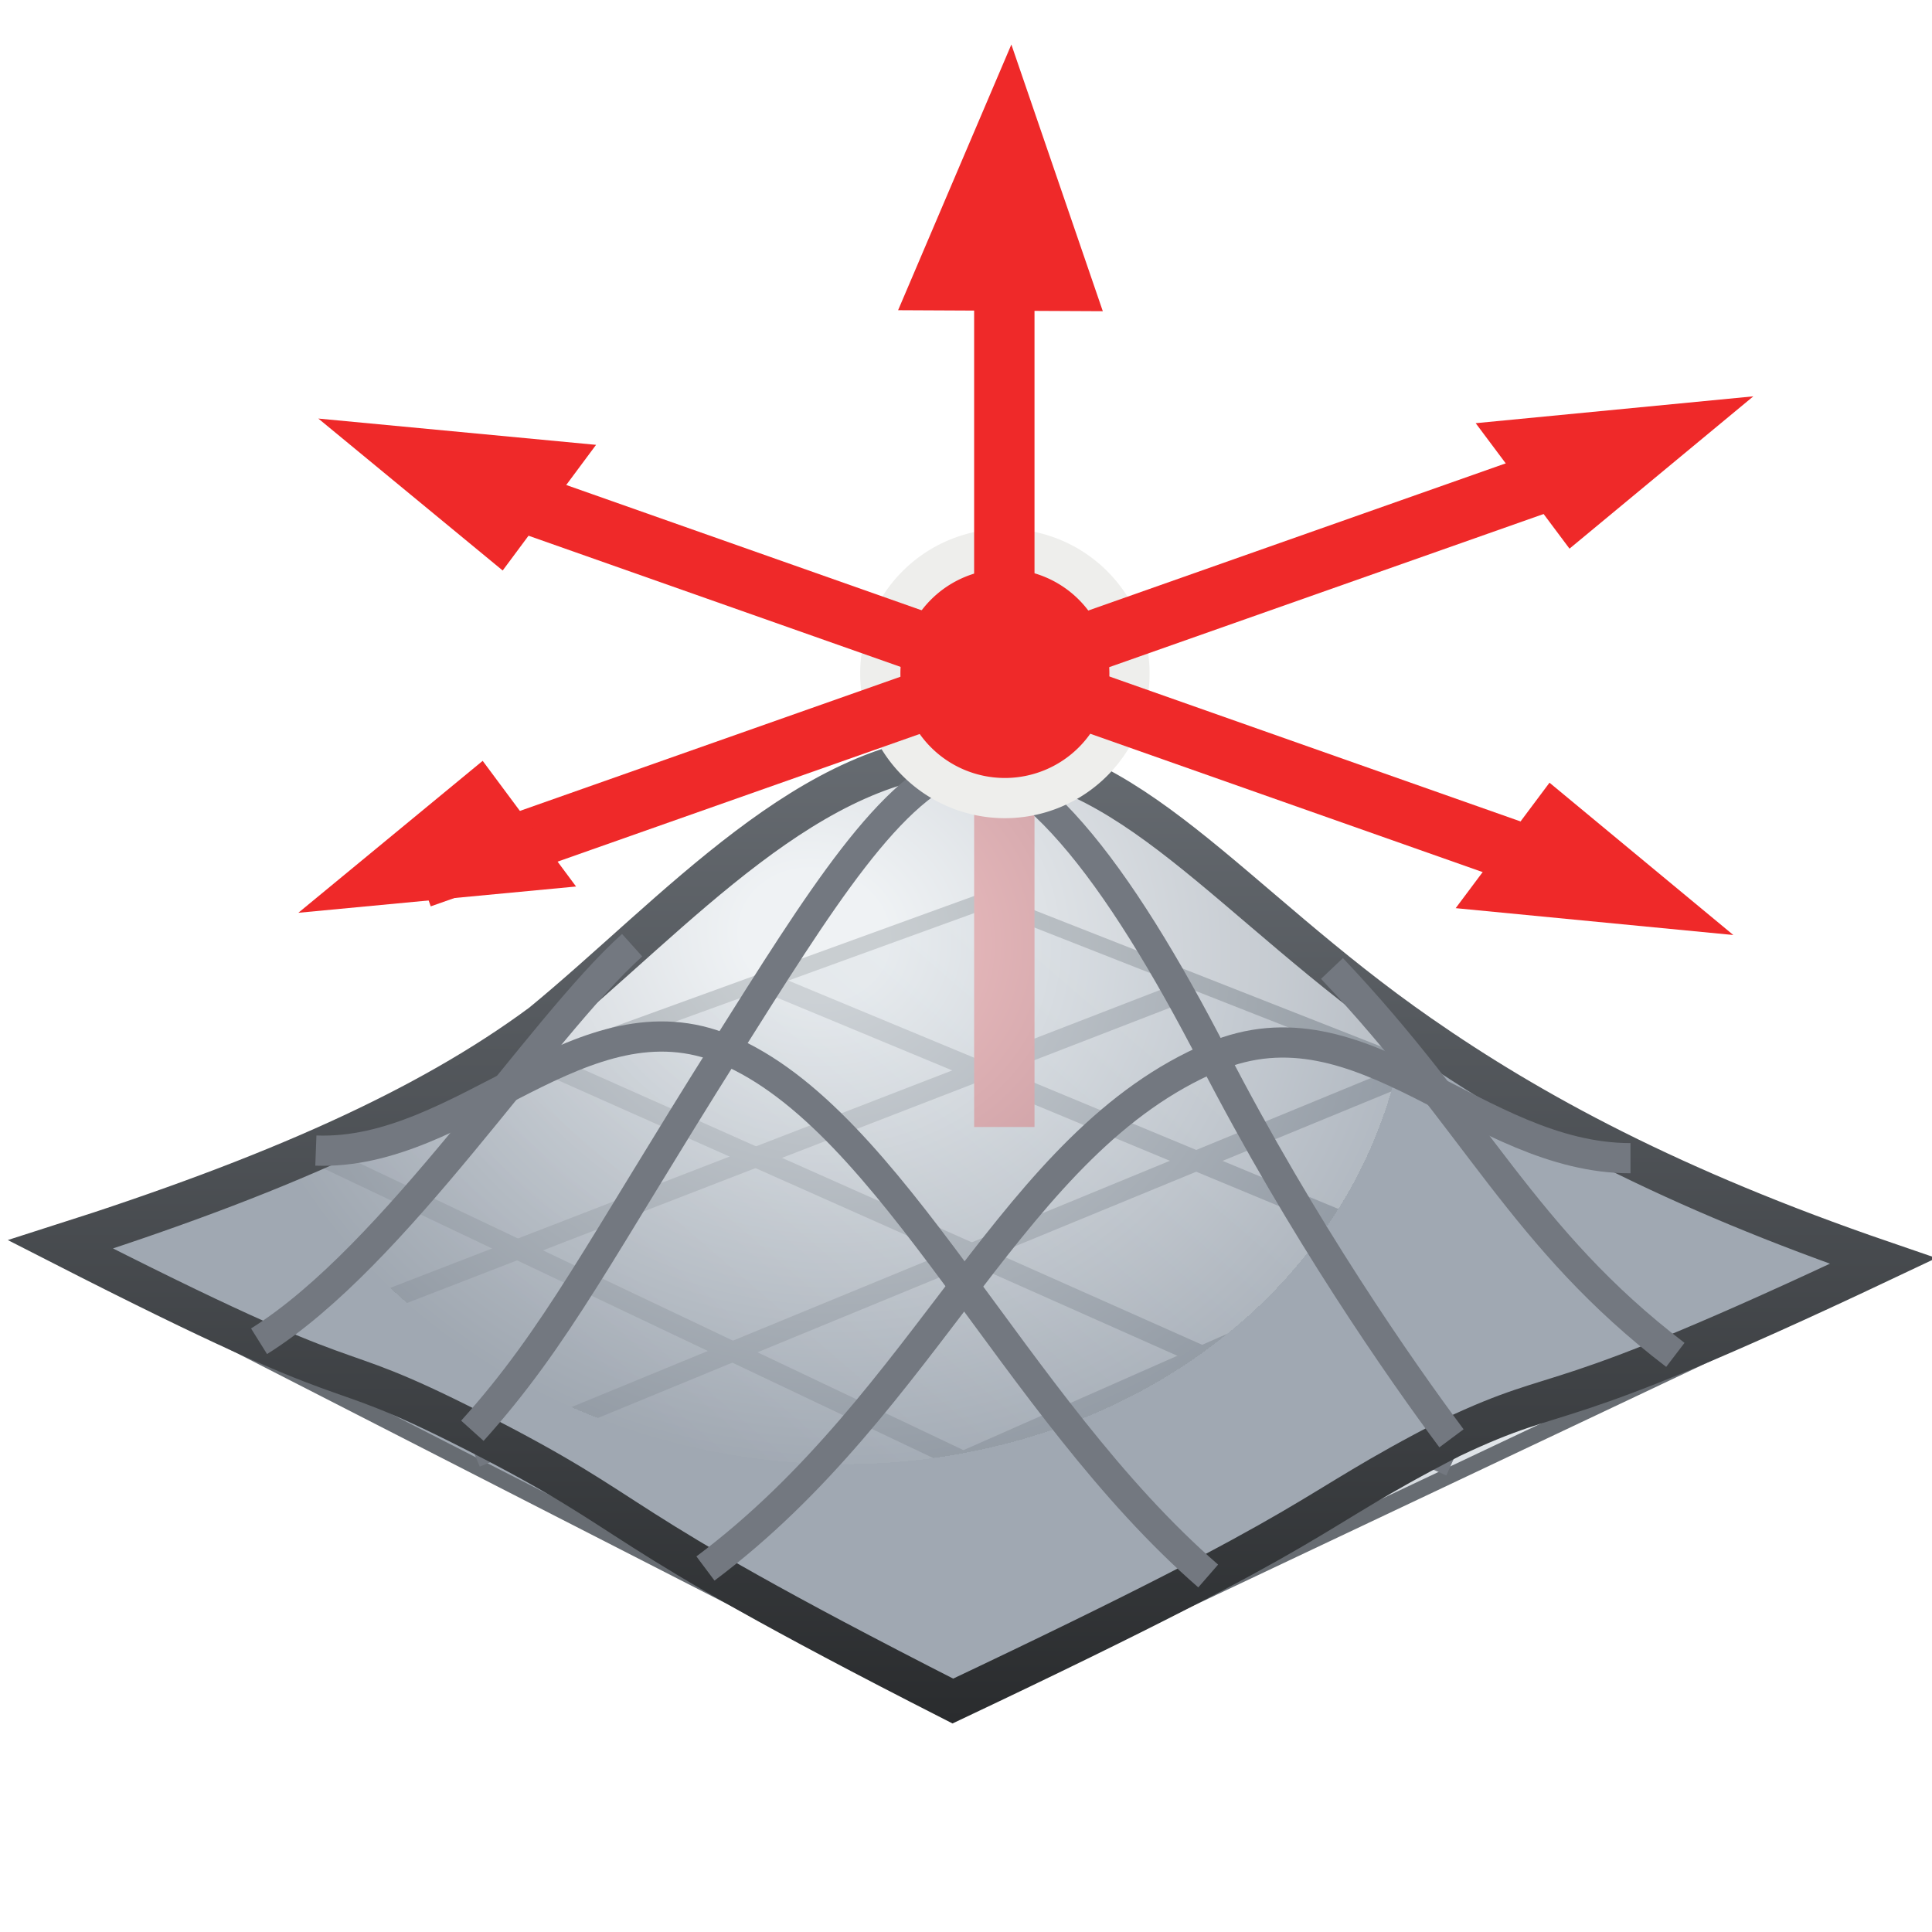 <?xml version="1.0" encoding="UTF-8" standalone="no"?>
<!-- Created with Inkscape (http://www.inkscape.org/) -->
<svg
   xmlns:ns="http://ns.adobe.com/AdobeIllustrator/10.0/"
   xmlns:a="http://ns.adobe.com/AdobeSVGViewerExtensions/3.0/"
   xmlns:dc="http://purl.org/dc/elements/1.1/"
   xmlns:cc="http://web.resource.org/cc/"
   xmlns:rdf="http://www.w3.org/1999/02/22-rdf-syntax-ns#"
   xmlns:svg="http://www.w3.org/2000/svg"
   xmlns="http://www.w3.org/2000/svg"
   xmlns:xlink="http://www.w3.org/1999/xlink"
   xmlns:sodipodi="http://sodipodi.sourceforge.net/DTD/sodipodi-0.dtd"
   xmlns:inkscape="http://www.inkscape.org/namespaces/inkscape"
   width="48px"
   height="48px"
   id="svg9327"
   sodipodi:version="0.32"
   inkscape:version="0.44.1"
   sodipodi:docbase="e:\dev_clean\src\houdini\support\icons\sop"
   sodipodi:docname="softxform.svg">
  <defs
     id="defs9329">
    <linearGradient
       inkscape:collect="always"
       id="linearGradient9386">
      <stop
         style="stop-color:#590b08;stop-opacity:1;"
         offset="0"
         id="stop9388" />
      <stop
         style="stop-color:#590b08;stop-opacity:0;"
         offset="1"
         id="stop9390" />
    </linearGradient>
    <linearGradient
       id="linearGradient9378">
      <stop
         style="stop-color:#676c72;stop-opacity:1;"
         offset="0"
         id="stop9380" />
      <stop
         style="stop-color:#2a2c2e;stop-opacity:1"
         offset="1"
         id="stop9382" />
    </linearGradient>
    <radialGradient
       id="radialGradient9370"
       cx="27.462"
       cy="64.743"
       r="12.032"
       fx="27.462"
       fy="64.743"
       gradientUnits="userSpaceOnUse">
      <stop
         offset="0.096"
         style="stop-color:#eaeef1;stop-opacity:0.753"
         id="stop9372" />
      <stop
         offset="0.815"
         style="stop-color:#a0a8b2;stop-opacity:0.753"
         id="stop9374" />
      <a:midPointStop
         offset="0.096"
         style="stop-color:#EAEEF1" />
      <a:midPointStop
         offset="0.5"
         style="stop-color:#EAEEF1" />
      <a:midPointStop
         offset="0.815"
         style="stop-color:#A0A8B2" />
    </radialGradient>
    <linearGradient
       y2="82.927"
       x2="15.586"
       y1="66.927"
       x1="29.336"
       gradientUnits="userSpaceOnUse"
       id="XMLID_5_">
      <stop
         id="stop9189"
         style="stop-color:#EAEEF1"
         offset="0.096" />
      <stop
         id="stop9191"
         style="stop-color:#A0A8B2"
         offset="0.815" />
      <a:midPointStop
         style="stop-color:#EAEEF1"
         offset="0.096" />
      <a:midPointStop
         style="stop-color:#EAEEF1"
         offset="0.5" />
      <a:midPointStop
         style="stop-color:#A0A8B2"
         offset="0.815" />
    </linearGradient>
    <linearGradient
       y2="55.327"
       x2="23.532"
       y1="63.395"
       x1="23.532"
       gradientUnits="userSpaceOnUse"
       id="XMLID_6_"
       gradientTransform="matrix(1.035,0,0,1.035,-0.33,-50.997)">
      <stop
         id="stop9196"
         style="stop-color:white;stop-opacity:0"
         offset="0" />
      <stop
         id="stop9198"
         style="stop-color:#E86712"
         offset="0.472" />
      <stop
         id="stop9200"
         style="stop-color:#D52E0C"
         offset="0.8" />
      <stop
         id="stop9202"
         style="stop-color:#CB1009"
         offset="1" />
      <a:midPointStop
         style="stop-color:#FFFFFF"
         offset="0" />
      <a:midPointStop
         style="stop-color:#FFFFFF"
         offset="0.5" />
      <a:midPointStop
         style="stop-color:#E86712"
         offset="0.472" />
      <a:midPointStop
         style="stop-color:#E86712"
         offset="0.469" />
      <a:midPointStop
         style="stop-color:#CB1009"
         offset="1" />
    </linearGradient>
    <radialGradient
       inkscape:collect="always"
       xlink:href="#radialGradient9370"
       id="radialGradient9314"
       gradientUnits="userSpaceOnUse"
       cx="27.462"
       cy="64.743"
       fx="27.462"
       fy="64.743"
       r="12.032"
       gradientTransform="matrix(1.035,0,0,1.035,-0.33,-39.745)" />
    <radialGradient
       gradientUnits="userSpaceOnUse"
       fy="64.743"
       fx="27.462"
       r="12.032"
       cy="64.743"
       cx="27.462"
       id="XMLID_7_">
      <stop
         id="stop9223"
         style="stop-color:#eaeef1;stop-opacity:0.502;"
         offset="0.096" />
      <stop
         id="stop9225"
         style="stop-color:#A0A8B2"
         offset="0.815" />
      <a:midPointStop
         style="stop-color:#EAEEF1"
         offset="0.096" />
      <a:midPointStop
         style="stop-color:#EAEEF1"
         offset="0.5" />
      <a:midPointStop
         style="stop-color:#A0A8B2"
         offset="0.815" />
    </radialGradient>
    <radialGradient
       inkscape:collect="always"
       xlink:href="#XMLID_7_"
       id="radialGradient9310"
       gradientUnits="userSpaceOnUse"
       cx="27.462"
       cy="64.743"
       fx="27.462"
       fy="64.743"
       r="12.032"
       gradientTransform="matrix(1.035,0,0,1.035,-0.33,-39.745)" />
    <radialGradient
       inkscape:collect="always"
       xlink:href="#radialGradient9370"
       id="radialGradient9376"
       gradientUnits="userSpaceOnUse"
       gradientTransform="matrix(1.486,0.292,-0.257,1.307,7.588,-68.755)"
       cx="19.915"
       cy="65.94"
       fx="19.915"
       fy="65.94"
       r="12.032" />
    <linearGradient
       inkscape:collect="always"
       xlink:href="#linearGradient9378"
       id="linearGradient9384"
       x1="24.142"
       y1="23.458"
       x2="24.142"
       y2="47.997"
       gradientUnits="userSpaceOnUse"
       gradientTransform="translate(0,-5.235)" />
    <linearGradient
       inkscape:collect="always"
       xlink:href="#linearGradient9386"
       id="linearGradient9392"
       x1="26.001"
       y1="12.847"
       x2="25.75"
       y2="15.228"
       gradientUnits="userSpaceOnUse" />
  </defs>
  <sodipodi:namedview
     id="base"
     pagecolor="#ffffff"
     bordercolor="#666666"
     borderopacity="1.0"
     inkscape:pageopacity="0.0"
     inkscape:pageshadow="2"
     inkscape:zoom="10.5"
     inkscape:cx="24"
     inkscape:cy="24"
     inkscape:current-layer="layer1"
     showgrid="true"
     inkscape:grid-bbox="false"
     inkscape:document-units="px"
     inkscape:window-width="1073"
     inkscape:window-height="961"
     inkscape:window-x="299"
     inkscape:window-y="16" />
  <g
     id="layer1"
     inkscape:label="Layer 1"
     inkscape:groupmode="layer">
    <polygon
       style="fill:none;stroke:#676c72;stroke-width:0.773"
       id="polygon9186"
       points="45.533,73.739 23.199,84.304 1.772,73.34 23.997,65.271 45.533,73.739 "
       ns:knockout="Off"
       transform="matrix(1.035,0,0,1.035,-0.33,-44.98)" />
    <polygon
       style="fill:url(#XMLID_5_)"
       id="polygon9193"
       points="45.533,73.739 23.199,84.304 1.772,73.34 23.997,65.271 45.533,73.739 "
       ns:knockout="Off"
       transform="matrix(1.035,0,0,1.035,-0.33,-44.98)" />
    <g
       id="g9208"
       ns:knockout="Off"
       transform="matrix(1.035,0,0,1.035,-0.33,-44.98)">
      <line
         style="fill:none;stroke:#737880;stroke-width:0.483"
         id="line9210"
         y2="71.13"
         x2="7.857"
         y1="81.368"
         x1="29.406"
         ns:knockout="Off" />
      <line
         style="fill:none;stroke:#737880;stroke-width:0.483"
         id="line9212"
         y2="69.059"
         x2="13.564"
         y1="78.656"
         x1="35.136"
         ns:knockout="Off" />
      <line
         style="fill:none;stroke:#737880;stroke-width:0.483"
         id="line9214"
         y2="67.119"
         x2="18.906"
         y1="76.102"
         x1="40.54"
         ns:knockout="Off" />
      <line
         style="fill:none;stroke:#737880;stroke-width:0.483"
         id="line9216"
         y2="71.406"
         x2="39.599"
         y1="81.264"
         x1="17.256"
         ns:knockout="Off" />
      <line
         style="fill:none;stroke:#737880;stroke-width:0.483"
         id="line9218"
         y2="69.242"
         x2="34.093"
         y1="78.441"
         x1="11.743"
         ns:knockout="Off" />
      <line
         style="fill:none;stroke:#737880;stroke-width:0.483"
         id="line9220"
         y2="67.199"
         x2="28.897"
         y1="75.82"
         x1="6.619"
         ns:knockout="Off" />
    </g>
    <path
       style="opacity:1;color:black;fill:none;fill-opacity:0.75;fill-rule:evenodd;stroke:#ef2929;stroke-width:1.5;stroke-linecap:butt;stroke-linejoin:miter;marker:none;marker-start:none;marker-mid:none;marker-end:none;stroke-miterlimit:4;stroke-dasharray:none;stroke-dashoffset:0;stroke-opacity:1;visibility:visible;display:inline;overflow:visible"
       d="M 24.952,16.857 L 24.952,28"
       id="path29911" />
    <path
       style="fill:url(#radialGradient9376);stroke:url(#linearGradient9384);stroke-width:1"
       id="path9227"
       d="M 13.455,25.43 C 10.604,27.541 6.761,29.24 1.503,30.916 C 9.648,35.077 7.678,33.477 11.732,35.535 C 16.264,37.837 14.578,37.631 23.673,42.262 C 33.463,37.63 32.148,37.731 36.05,35.724 C 39.068,34.291 38.205,35.387 46.782,31.33 C 41.553,29.537 38.063,27.649 35.271,25.706 C 30.543,22.421 28.048,18.723 24.183,18.723 C 20.181,18.723 16.778,22.702 13.455,25.43 z "
       a:adobe-blending-mode="lighten"
       ns:knockout="Off" />
    <g
       id="g9233"
       transform="matrix(1.035,0,0,1.035,-0.33,-44.98)">
      <path
         style="fill:none;stroke:#737880;stroke-width:0.725"
         id="path9235"
         d="M 35.161,77.985 C 33.948,76.357 31.594,72.99 29.447,68.828 C 27.181,64.433 24.873,61.299 22.727,61.617"
         ns:knockout="Off" />
      <path
         style="fill:none;stroke:#737880;stroke-width:0.725"
         id="path9237"
         d="M 29.321,81.29 C 24.606,77.187 21.754,70.342 17.739,68.653 C 14.311,67.214 11.446,71.212 7.901,71.078"
         ns:knockout="Off" />
      <path
         style="fill:none;stroke:#737880;stroke-width:0.725"
         id="path9239"
         d="M 40.535,75.982 C 36.873,73.186 35.743,70.345 32.292,66.707"
         ns:knockout="Off" />
      <path
         style="fill:none;stroke:#737880;stroke-width:0.725"
         id="path9241"
         d="M 17.253,81.11 C 22.638,77.079 24.616,70.864 29.446,68.828 C 33.025,67.318 35.757,71.261 39.458,71.261"
         ns:knockout="Off" />
      <path
         style="fill:none;stroke:#737880;stroke-width:0.725"
         id="path9243"
         d="M 11.658,77.804 C 13.696,75.54 14.721,73.444 17.739,68.654 C 19.987,65.088 21.733,62.251 23.522,61.764 C 24.773,61.424 26.401,62.216 26.401,62.216"
         ns:knockout="Off" />
      <path
         style="fill:none;stroke:#737880;stroke-width:0.725"
         id="path9245"
         d="M 6.537,75.655 C 9.817,73.607 13.241,68.175 15.493,66.148"
         ns:knockout="Off" />
    </g>
    <path
       sodipodi:type="arc"
       style="opacity:1;color:black;fill:#ef2929;fill-opacity:1;fill-rule:nonzero;stroke:#eeeeec;stroke-width:0.415;stroke-linecap:round;stroke-linejoin:miter;marker:none;marker-start:none;marker-mid:none;marker-end:none;stroke-miterlimit:4;stroke-dasharray:none;stroke-dashoffset:0;stroke-opacity:1;visibility:visible;display:inline;overflow:visible"
       id="path29901"
       sodipodi:cx="24.523809"
       sodipodi:cy="16.428572"
       sodipodi:rx="1.2857143"
       sodipodi:ry="1.2857143"
       d="M 25.81 16.429 A 1.286 1.286 0 1 1  23.238,16.429 A 1.286 1.286 0 1 1  25.81 16.429 z"
       transform="matrix(2.407,0,0,2.407,-34.063,-22.812)" />
    <path
       style="fill:none;fill-opacity:0.75;fill-rule:evenodd;stroke:#ef2929;stroke-width:1.5;stroke-linecap:butt;stroke-linejoin:miter;stroke-miterlimit:4;stroke-dasharray:none;stroke-opacity:1"
       d="M 10.452,11.57 L 39.5,21.811"
       id="path29903"
       sodipodi:nodetypes="cc" />
    <path
       style="fill:none;fill-opacity:0.75;fill-rule:evenodd;stroke:#ef2929;stroke-width:1.5;stroke-linecap:butt;stroke-linejoin:miter;stroke-miterlimit:4;stroke-dasharray:none;stroke-opacity:1"
       d="M 39.5,11.57 L 10.452,21.811"
       id="path29905"
       sodipodi:nodetypes="cc" />
    <path
       style="opacity:1;color:black;fill:none;fill-opacity:0.75;fill-rule:evenodd;stroke:#ef2929;stroke-width:1.5;stroke-linecap:butt;stroke-linejoin:miter;marker:none;marker-start:none;marker-mid:none;marker-end:none;stroke-miterlimit:4;stroke-dasharray:none;stroke-dashoffset:0;stroke-opacity:1;visibility:visible;display:inline;overflow:visible"
       d="M 24.952,6.19 L 24.952,17.905"
       id="path29907" />
    <path
       style="fill:#ef2929;fill-opacity:1;fill-rule:evenodd;stroke:none;stroke-width:1px;stroke-linecap:butt;stroke-linejoin:miter;stroke-opacity:1"
       d="M 7.909,10.399 L 12.489,14.174 L 14.809,11.052 L 7.909,10.399 z "
       id="path29913" />
    <path
       style="fill:#ef2929;fill-opacity:1;fill-rule:evenodd;stroke:none;stroke-width:1px;stroke-linecap:butt;stroke-linejoin:miter;stroke-opacity:1"
       d="M 43.561,9.847 L 38.994,13.631 L 36.663,10.514 L 43.561,9.847 z "
       id="path29915" />
    <path
       style="fill:#ef2929;fill-opacity:1;fill-rule:evenodd;stroke:none;stroke-width:1px;stroke-linecap:butt;stroke-linejoin:miter;stroke-opacity:1"
       d="M 7.412,22.678 L 11.992,18.903 L 14.312,22.025 L 7.412,22.678 z "
       id="path29919" />
    <path
       style="fill:#ef2929;fill-opacity:1;fill-rule:evenodd;stroke:none;stroke-width:1px;stroke-linecap:butt;stroke-linejoin:miter;stroke-opacity:1"
       d="M 43.064,23.23 L 38.497,19.446 L 36.166,22.563 L 43.064,23.23 z "
       id="path29921" />
    <path
       style="fill:#ef2929;fill-opacity:1;fill-rule:evenodd;stroke:none;stroke-width:1px;stroke-linecap:butt;stroke-linejoin:miter;stroke-opacity:1"
       d="M 25.127,1.106 L 27.399,7.732 L 22.313,7.707 L 25.127,1.106 z "
       id="path29923"
       sodipodi:nodetypes="cccc" />
  </g>
</svg>
